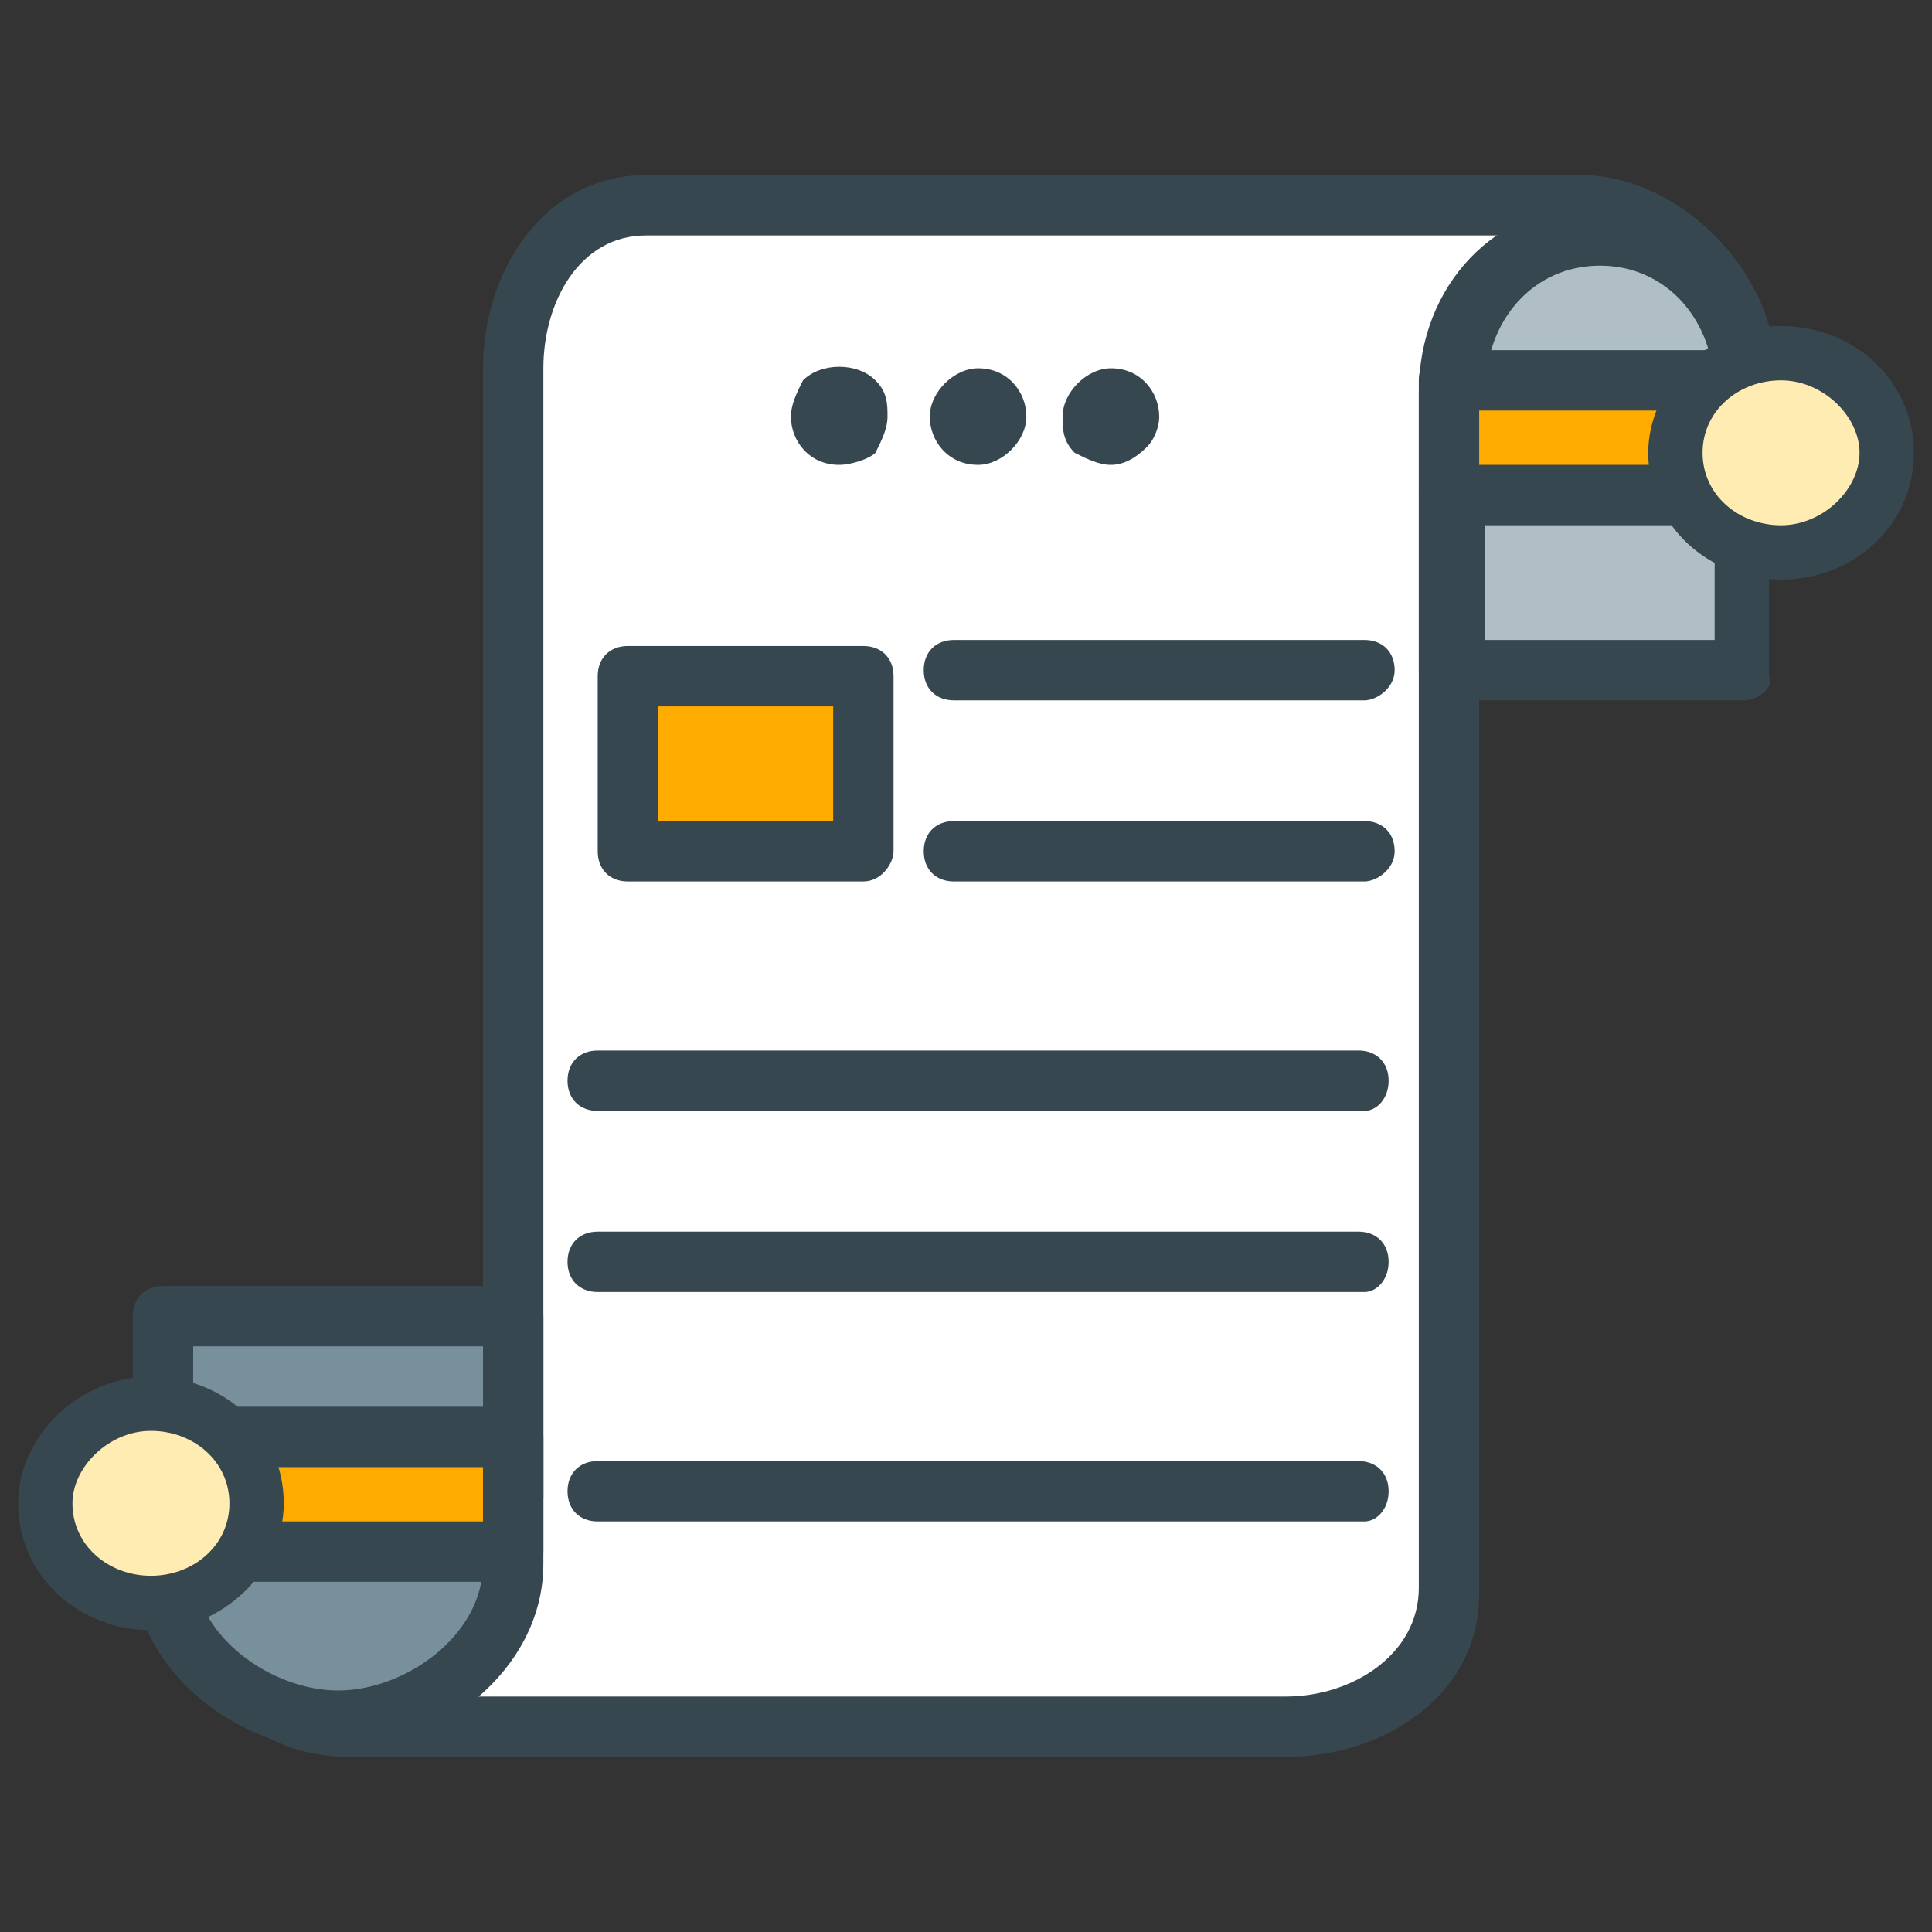 <?xml version="1.0" encoding="utf-8"?>
<!-- Generator: Adobe Illustrator 16.0.0, SVG Export Plug-In . SVG Version: 6.00 Build 0)  -->
<!DOCTYPE svg PUBLIC "-//W3C//DTD SVG 1.1//EN" "http://www.w3.org/Graphics/SVG/1.1/DTD/svg11.dtd">
<svg version="1.1" id="Layer_1" xmlns="http://www.w3.org/2000/svg" xmlns:xlink="http://www.w3.org/1999/xlink" x="0px" y="0px"
	 width="32px" height="32px" viewBox="0 0 32 32" enable-background="new 0 0 32 32" xml:space="preserve">
<rect x="0" y="0" width="32" height="32" fill="#333333" stroke="none"/>
<g>
	<g>
		<g>
			<g>
				<g>
					<path fill="#FFFFFF" d="M26.2,3.4H10.7c-1.4,0-2.2,1.3-2.2,2.7v5.1l0,0v13.6H3.6v1.6c0,1.4,0.8,2.3,2.2,2.3h15.5
						c1.3,0,2.7-0.9,2.7-2.3v-5.5l0,0V8.2h4.9V6.1C28.9,4.7,27.6,3.4,26.2,3.4z"/>
					<path fill="#37474F" d="M21.3,29.1H5.8c-1.6,0-2.7-1.1-2.7-2.8v-1.6c0-0.3,0.2-0.5,0.5-0.5H8V6.1c0-1.6,1-3.2,2.7-3.2h15.5
						c1.6,0,3.2,1.6,3.2,3.2v2.2c0,0.3-0.2,0.5-0.5,0.5h-4.4v17.6C24.5,28.1,22.9,29.1,21.3,29.1z M4.1,25.2v1.1
						c0,1.1,0.6,1.8,1.7,1.8h15.5c1.1,0,2.2-0.7,2.2-1.8V8.2c0-0.3,0.2-0.5,0.5-0.5h4.4V6.1c0-1.1-1.1-2.2-2.2-2.2H10.7
						C9.6,3.9,9,5,9,6.1v18.7c0,0.3-0.2,0.5-0.5,0.5H4.1z"/>
				</g>
				<g>
					<path fill="#B0BEC5" d="M28.9,11.1V6.5c0-1.4-1-2.6-2.4-2.6C25,3.9,24,5.1,24,6.5v4.7H28.9z"/>
					<path fill="#37474F" d="M28.9,11.6H24c-0.3,0-0.5-0.2-0.5-0.5V6.5c0-1.8,1.3-3.1,2.9-3.1c1.7,0,2.9,1.3,2.9,3.1v4.7
						C29.4,11.4,29.1,11.6,28.9,11.6z M24.5,10.6h3.9V6.5c0-1.2-0.8-2.1-1.9-2.1c-1.1,0-1.9,0.9-1.9,2.1V10.6z"/>
				</g>
			</g>
			<g>
				<path fill="#78909C" d="M2.7,21.8v4.1c0,1.4,1.5,2.6,2.9,2.6c1.4,0,2.9-1.2,2.9-2.6v-4.1H2.7z"/>
				<path fill="#37474F" d="M5.6,29c-1.6,0-3.4-1.3-3.4-3.1v-4.1c0-0.3,0.2-0.5,0.5-0.5h5.8c0.3,0,0.5,0.2,0.5,0.5v4.1
					C9,27.7,7.2,29,5.6,29z M3.2,22.3v3.6c0,1.2,1.3,2.1,2.4,2.1C6.7,28,8,27.1,8,25.9v-3.6H3.2z"/>
			</g>
		</g>
		<g>
			<g>
				<rect x="10.4" y="11.1" fill="#FFAB00" width="3.9" height="2.9"/>
				<path fill="#37474F" d="M14.3,14.6h-3.9c-0.3,0-0.5-0.2-0.5-0.5v-2.9c0-0.3,0.2-0.5,0.5-0.5h3.9c0.3,0,0.5,0.2,0.5,0.5v2.9
					C14.8,14.3,14.6,14.6,14.3,14.6z M10.9,13.6h2.9v-1.9h-2.9V13.6z"/>
			</g>
			<g>
				<g>
					<line fill="#FFAB00" x1="15.8" y1="11.1" x2="22.6" y2="11.1"/>
					<path fill="#37474F" d="M22.6,11.6h-6.8c-0.3,0-0.5-0.2-0.5-0.5s0.2-0.5,0.5-0.5h6.8c0.3,0,0.5,0.2,0.5,0.5
						S22.8,11.6,22.6,11.6z"/>
				</g>
				<g>
					<line fill="#FFAB00" x1="15.8" y1="14.1" x2="22.6" y2="14.1"/>
					<path fill="#37474F" d="M22.6,14.6h-6.8c-0.3,0-0.5-0.2-0.5-0.5s0.2-0.5,0.5-0.5h6.8c0.3,0,0.5,0.2,0.5,0.5
						S22.8,14.6,22.6,14.6z"/>
				</g>
			</g>
			<g>
				<line fill="#FFAB00" x1="9.9" y1="17.9" x2="22.6" y2="17.9"/>
				<path fill="#37474F" d="M22.6,18.4H9.9c-0.3,0-0.5-0.2-0.5-0.5s0.2-0.5,0.5-0.5h12.6c0.3,0,0.5,0.2,0.5,0.5S22.8,18.4,22.6,18.4
					z"/>
			</g>
			<g>
				<line fill="#FFAB00" x1="9.9" y1="20.9" x2="22.6" y2="20.9"/>
				<path fill="#37474F" d="M22.6,21.4H9.9c-0.3,0-0.5-0.2-0.5-0.5s0.2-0.5,0.5-0.5h12.6c0.3,0,0.5,0.2,0.5,0.5S22.8,21.4,22.6,21.4
					z"/>
			</g>
			<g>
				<line fill="#FFAB00" x1="9.9" y1="24.7" x2="22.6" y2="24.7"/>
				<path fill="#37474F" d="M22.6,25.2H9.9c-0.3,0-0.5-0.2-0.5-0.5s0.2-0.5,0.5-0.5h12.6c0.3,0,0.5,0.2,0.5,0.5S22.8,25.2,22.6,25.2
					z"/>
			</g>
		</g>
		<g>
			<g>
				<g>
					<path fill="#37474F" d="M14.2,6.9c0,0.2-0.1,0.3-0.3,0.3c-0.2,0-0.3-0.1-0.3-0.3c0-0.2,0.1-0.3,0.3-0.3
						C14.1,6.5,14.2,6.7,14.2,6.9z"/>
					<path fill="#37474F" d="M13.9,7.7c-0.5,0-0.8-0.4-0.8-0.8c0-0.2,0.1-0.4,0.2-0.6c0.3-0.3,0.9-0.3,1.2,0
						c0.2,0.2,0.2,0.4,0.2,0.6c0,0.2-0.1,0.4-0.2,0.6C14.4,7.6,14.1,7.7,13.9,7.7z M13.9,6.7c-0.1,0-0.1,0-0.1,0.1
						c0,0-0.1,0.1-0.1,0.1c0,0,0,0.1,0,0.1C13.9,7,14,7.1,14.1,7c0,0,0.1-0.1,0.1-0.1C14.1,6.8,14,6.7,13.9,6.7z"/>
				</g>
				<g>
					<path fill="#37474F" d="M16.5,6.9c0,0.2-0.1,0.3-0.3,0.3c-0.2,0-0.3-0.1-0.3-0.3c0-0.2,0.1-0.3,0.3-0.3
						C16.3,6.5,16.5,6.7,16.5,6.9z"/>
					<path fill="#37474F" d="M16.2,7.7c-0.5,0-0.8-0.4-0.8-0.8c0-0.4,0.4-0.8,0.8-0.8c0.5,0,0.8,0.4,0.8,0.8
						C17,7.3,16.6,7.7,16.2,7.7z M16.2,6.7c-0.1,0-0.2,0.1-0.2,0.2C16,7,16,7,16.1,7c0.1,0,0.2-0.1,0.2-0.2
						C16.3,6.8,16.3,6.7,16.2,6.7z"/>
				</g>
				<g>
					<path fill="#37474F" d="M18.7,6.9c0,0.2-0.1,0.3-0.3,0.3c-0.2,0-0.3-0.1-0.3-0.3c0-0.2,0.1-0.3,0.3-0.3
						C18.6,6.5,18.7,6.7,18.7,6.9z"/>
					<path fill="#37474F" d="M18.4,7.7c-0.2,0-0.4-0.1-0.6-0.2c-0.2-0.2-0.2-0.4-0.2-0.6c0-0.4,0.4-0.8,0.8-0.8
						c0.5,0,0.8,0.4,0.8,0.8c0,0.2-0.1,0.4-0.2,0.5C18.8,7.6,18.6,7.7,18.4,7.7z M18.4,6.7c-0.1,0-0.1,0-0.1,0.1
						c0,0-0.1,0.1-0.1,0.1c0,0,0.1,0.1,0.2,0.2c0,0,0,0,0,0c0.1,0,0.2-0.1,0.2-0.2c0,0,0-0.1-0.1-0.1C18.5,6.7,18.4,6.7,18.4,6.7z"
						/>
				</g>
			</g>
		</g>
	</g>
	<g>
		<g>
			<g>
				<rect x="24" y="6.3" fill="#FFAB00" width="5.8" height="1.9"/>
				<path fill="#37474F" d="M29.8,8.7H24c-0.3,0-0.5-0.2-0.5-0.5V6.3c0-0.3,0.2-0.5,0.5-0.5h5.8c0.3,0,0.5,0.2,0.5,0.5v1.9
					C30.3,8.5,30.1,8.7,29.8,8.7z M24.5,7.7h4.8V6.8h-4.8V7.7z"/>
			</g>
			<g>
				<path fill="#FFECB3" d="M31.3,7.5c0,0.9-0.8,1.7-1.8,1.7c-1,0-1.8-0.7-1.8-1.7c0-0.9,0.8-1.7,1.8-1.7
					C30.5,5.9,31.3,6.6,31.3,7.5z"/>
				<path fill="#37474F" d="M29.5,9.6c-1.2,0-2.2-0.9-2.2-2.1c0-1.1,1-2.1,2.2-2.1s2.2,0.9,2.2,2.1C31.7,8.7,30.7,9.6,29.5,9.6z
					 M29.5,6.3c-0.7,0-1.3,0.5-1.3,1.2c0,0.7,0.6,1.2,1.3,1.2s1.3-0.6,1.3-1.2C30.8,6.9,30.2,6.3,29.5,6.3z"/>
			</g>
		</g>
		<g>
			<g>
				<rect x="2.7" y="23.8" fill="#FFAB00" width="5.8" height="1.9"/>
				<path fill="#37474F" d="M8.5,26.2H2.7c-0.3,0-0.5-0.2-0.5-0.5v-1.9c0-0.3,0.2-0.5,0.5-0.5h5.8c0.3,0,0.5,0.2,0.5,0.5v1.9
					C9,26,8.8,26.2,8.5,26.2z M3.2,25.2H8v-0.9H3.2V25.2z"/>
			</g>
			<g>
				<path fill="#FFECB3" d="M0.7,24.9c0-0.9,0.8-1.7,1.8-1.7c1,0,1.8,0.7,1.8,1.7c0,0.9-0.8,1.7-1.8,1.7C1.5,26.5,0.7,25.8,0.7,24.9
					z"/>
				<path fill="#37474F" d="M2.5,27c-1.2,0-2.2-0.9-2.2-2.1c0-1.1,1-2.1,2.2-2.1s2.2,0.9,2.2,2.1C4.7,26,3.7,27,2.5,27z M2.5,23.7
					c-0.7,0-1.3,0.6-1.3,1.2c0,0.7,0.6,1.2,1.3,1.2s1.3-0.5,1.3-1.2C3.8,24.2,3.2,23.7,2.5,23.7z"/>
			</g>
		</g>
	</g>
</g>
</svg>
